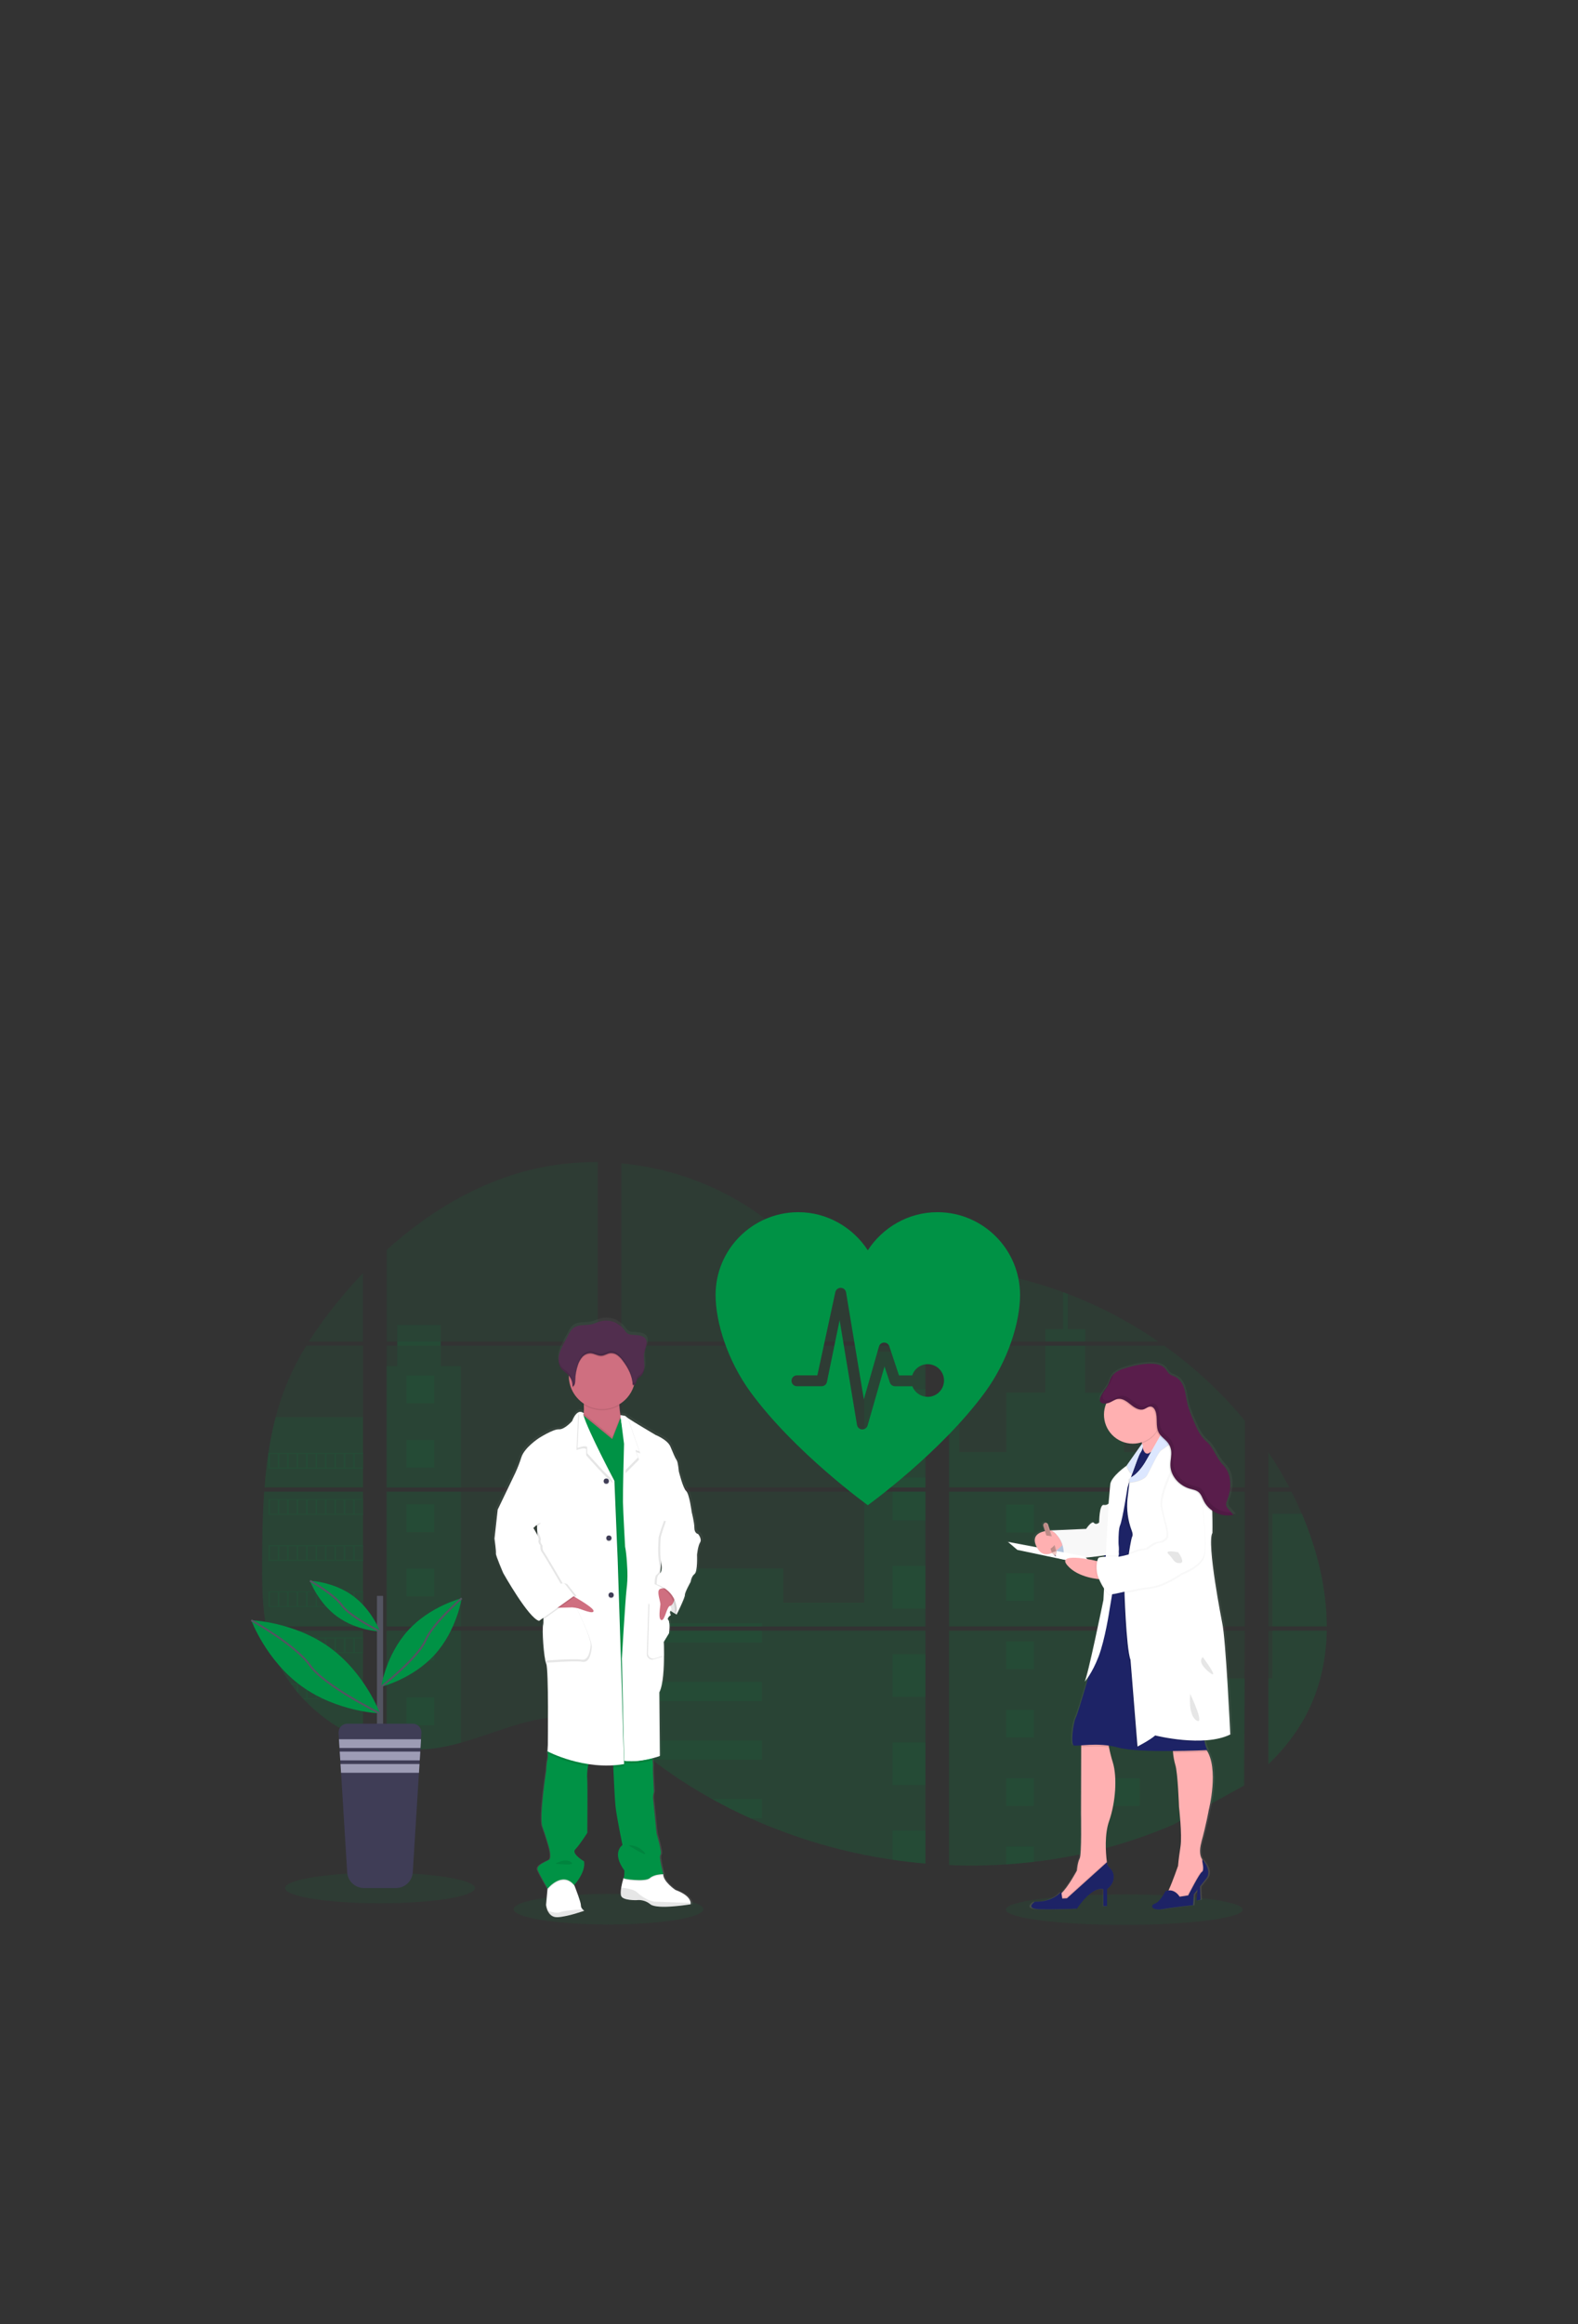 <?xml version="1.0" encoding="UTF-8"?>
<svg id="Layer_1" data-name="Layer 1" xmlns="http://www.w3.org/2000/svg" xmlns:xlink="http://www.w3.org/1999/xlink" viewBox="0 0 530 780">
  <rect x="0" y="0" width="530" height="780" fill="#333333" stroke="none"/>
  <defs>
    <style>
      .cls-1 {
        fill: #efc8c4;
      }

      .cls-1, .cls-2, .cls-3, .cls-4, .cls-5, .cls-6, .cls-7, .cls-8, .cls-9, .cls-10, .cls-11, .cls-12, .cls-13, .cls-14, .cls-15, .cls-16, .cls-17, .cls-18, .cls-19, .cls-20, .cls-21, .cls-22 {
        stroke-width: 0px;
      }

      .cls-2, .cls-10 {
        fill: #009245;
      }

      .cls-2, .cls-23, .cls-19, .cls-22 {
        opacity: .1;
      }

      .cls-2, .cls-18, .cls-19, .cls-22 {
        isolation: isolate;
      }

      .cls-3 {
        fill: #727a9c;
      }

      .cls-4 {
        fill: url(#linear-gradient);
      }

      .cls-5 {
        fill: #512e4e;
      }

      .cls-6 {
        fill: #535461;
      }

      .cls-8 {
        fill: #dce7ff;
      }

      .cls-9 {
        fill: #be8b87;
      }

      .cls-11 {
        fill: #1d2366;
      }

      .cls-12 {
        fill: #ffb0b1;
      }

      .cls-13 {
        fill: #c7daf5;
      }

      .cls-14, .cls-19 {
        fill: #fff;
      }

      .cls-15 {
        fill: url(#linear-gradient-2);
      }

      .cls-16 {
        fill: #3f3d56;
      }

      .cls-24 {
        fill: none;
        stroke: #535461;
        stroke-miterlimit: 10;
        stroke-width: .65px;
      }

      .cls-17 {
        fill: #cf6f80;
      }

      .cls-18 {
        opacity: .03;
      }

      .cls-20 {
        fill: #591d4b;
      }

      .cls-21 {
        fill: #9d9cb5;
      }
    </style>
    <linearGradient id="linear-gradient" x1="248" y1="78.95" x2="248" y2="280.19" gradientTransform="translate(-47.24 722.37) scale(1 -1)" gradientUnits="userSpaceOnUse">
      <stop offset="0" stop-color="gray" stop-opacity=".25"/>
      <stop offset=".54" stop-color="gray" stop-opacity=".12"/>
      <stop offset="1" stop-color="gray" stop-opacity=".1"/>
    </linearGradient>
    <linearGradient id="linear-gradient-2" x1="423.67" y1="81.49" x2="423.67" y2="265.3" xlink:href="#linear-gradient"/>
  </defs>
  <ellipse class="cls-2" cx="204.37" cy="640.74" rx="31.87" ry="5.12"/>
  <ellipse class="cls-2" cx="377.6" cy="640.88" rx="39.77" ry="5.12"/>
  <path class="cls-2" d="M88.75,500.61h33.19v45.24h-30.76c-.08.46-.16.93-.25,1.4h31.01v36.49c-.06-.02-.1-.04-.16-.06-.88-.35-1.75-.71-2.62-1.11l-.56-.25c-.87-.41-1.74-.85-2.62-1.31-.3-.16-.61-.33-.91-.5-4.84-2.71-9.24-6.15-13.04-10.19-.11-.11-.22-.22-.33-.33-.53-.58-1.05-1.16-1.55-1.75l-.56-.65c-.6-.73-1.17-1.48-1.73-2.24-.08-.11-.16-.22-.25-.33-2.27-3.15-4.16-6.57-5.63-10.17-.05-.11-.09-.23-.13-.33-.45-1.16-.85-2.32-1.19-3.5-.15-.49-.29-.98-.42-1.49-.05-.15-.09-.3-.12-.44-1.86-7.25-2.08-14.78-2.08-22.26v-2.62c0-3.03.04-6.07.09-9.11,0-.79.03-1.57.05-2.36.05-2.01.11-4.02.2-6.02.02-.56.05-1.12.08-1.67,0-.32.02-.64.05-.96.08-1.16.14-2.32.22-3.47Z"/>
  <path class="cls-2" d="M121.94,450.24h-18.21c2.96-4.63,6.19-9.08,9.68-13.33,2.7-3.32,5.56-6.56,8.52-9.68v23.01Z"/>
  <path class="cls-2" d="M121.94,451.64v47.57h-33.09c0-.14.02-.28.03-.42.03-.38.06-.75.09-1.13.04-.44.08-.88.12-1.31s.09-.95.14-1.43.09-.96.15-1.43.1-.95.16-1.42.11-.95.17-1.42c.05-.39.1-.78.15-1.17.08-.55.15-1.11.24-1.66,0-.08.02-.17.04-.25.6-4.02,1.41-8.01,2.44-11.94,1.07-4.13,2.45-8.17,4.1-12.1,1.76-4.11,3.83-8.09,6.17-11.89l19.08-.02Z"/>
  <path class="cls-2" d="M129.86,500.61v45.24h70.9v-45.24h-70.9ZM129.86,547.25v38.85c.41.09.81.17,1.21.24.54.1,1.08.2,1.64.28.1.02.21.03.33.04.22.04.44.07.65.09.55.08,1.09.14,1.64.19.26.03.52.05.78.07l.63.05h0c.34.03.68.05,1.02.06.21,0,.42.02.63.03h2.33c.28,0,.56,0,.84-.03h.02c.19,0,.39,0,.59-.03.05,0,.11,0,.16,0,.16,0,.33,0,.48-.02h.11l1.1-.09c.36-.03.72-.08,1.09-.11l.75-.09c3.03-.43,6.03-1.06,8.98-1.91,6.61-1.84,13.08-4.43,19.69-6.32,8.55-2.44,17.99-3.63,26.25-.65v-30.65h-70.91ZM200.76,450.24v-60.23c-7.76-.08-15.5.82-23.03,2.7-17.95,4.51-34.06,14.29-47.86,26.79v30.74h3.56v1.4h-3.56v47.58h70.9v-47.58h-52.73v-1.4h52.73ZM291.82,429.89c-4.44-.16-8.86-1.56-12.85-3.73-7.64-4.15-13.74-10.57-20.55-15.98-14.16-11.27-31.72-18.08-49.74-19.76v59.82h101.21l.25-.26-18.31-20.08ZM301.04,428.26l9.78,10.73v-13.54c-3.27.41-6.14,1.37-9.76,2.8h-.01ZM310.82,595.75v-48.5h-20.83c-.06-.21-.11-.42-.18-.62.06.21.11.42.17.62h-81.29v35.08c.77.57,1.53,1.17,2.29,1.79h0c.81.65,1.62,1.34,2.43,2.02l.81.67c.39.33.78.65,1.18.96.78.64,1.58,1.26,2.38,1.88.4.33.8.62,1.2.93,6.39,4.88,13.12,9.29,20.16,13.18,1.58.87,3.17,1.72,4.77,2.55,1.07.55,2.15,1.09,3.22,1.62,1.62.79,3.26,1.55,4.91,2.29h0c15.2,6.82,31.27,11.5,47.75,13.91,3.66.54,7.34.97,11.02,1.28v-29.66h.33-.32ZM208.69,451.64v47.58h102.14v-47.58h-102.14ZM208.69,500.61v45.24h102.14v-45.24h-102.14ZM318.76,425.39v15.1l12.48-13.69c-4.13-.67-8.29-1.14-12.48-1.43v.02ZM318.76,500.62v45.23h99.34v-45.24l-99.34.02ZM417.74,599.34l.35-52.09h-99.33v78.68c6.4.27,12.81.19,19.2-.23h.11c3.05-.19,6.09-.47,9.11-.84h.07c16.13-1.88,31.91-6.09,46.83-12.5M437.25,508.06c-.37-.88-.76-1.75-1.16-2.62-.74-1.64-1.52-3.22-2.33-4.81h-7.75v45.22h19.6c0-12.81-3.25-25.89-8.35-37.81v.02ZM426.02,547.27v44.81c5.52-5.29,10.18-11.35,13.54-18.27,4.04-8.33,5.89-17.36,6.04-26.55h-19.58ZM426.02,487.44v11.77h7.03c-2.13-4.05-4.47-7.99-7.02-11.79v.02ZM358.65,434.26c-.52-.2-1.03-.4-1.55-.59-5.48-2.03-11.09-3.71-16.78-5.04l-19.09,20.95h0l-.37.39.25.27h67.96c-9.46-6.51-19.67-11.88-30.4-16v.02ZM391.04,451.65h-70.9l-1.39,1.28v46.28h99.36v-22.42c-7.88-9.53-16.98-17.99-27.06-25.16v.02Z"/>
  <path class="cls-2" d="M121.94,475.63v23.58h-33.09c0-.14.02-.28.03-.42.03-.38.06-.75.09-1.13.04-.44.08-.88.12-1.31s.09-.95.14-1.43.09-.96.15-1.43.1-.95.16-1.42.11-.95.17-1.42c.05-.39.1-.78.15-1.17.08-.55.15-1.11.24-1.66,0-.08.02-.17.04-.25.6-4.02,1.41-8.01,2.44-11.94h29.36Z"/>
  <path class="cls-2" d="M88.75,500.61h33.19v45.24h-30.76c-.08.46-.16.93-.25,1.4h31.01v36.49c-.06-.02-.1-.04-.16-.06-.88-.35-1.75-.71-2.62-1.11l-.56-.25c-.87-.41-1.74-.85-2.62-1.31-.3-.16-.61-.33-.91-.5-4.84-2.71-9.24-6.15-13.04-10.19-.11-.11-.22-.22-.33-.33-.53-.58-1.05-1.16-1.55-1.75l-.56-.65c-.6-.73-1.17-1.48-1.73-2.24-.08-.11-.16-.22-.25-.33-2.27-3.15-4.16-6.57-5.63-10.17-.05-.11-.09-.23-.13-.33-.45-1.16-.85-2.32-1.19-3.5-.15-.49-.29-.98-.42-1.49-.05-.15-.09-.3-.12-.44-1.86-7.25-2.08-14.78-2.08-22.26v-2.62c0-3.03.04-6.07.09-9.11,0-.79.03-1.57.05-2.36.05-2.01.11-4.02.2-6.02.02-.56.05-1.12.08-1.67,0-.32.02-.64.05-.96.08-1.16.14-2.32.22-3.47Z"/>
  <polygon class="cls-2" points="154.82 458.45 154.82 499.21 129.86 499.21 129.86 458.45 133.42 458.45 133.42 444.65 148.03 444.65 148.03 458.45 154.82 458.45"/>
  <rect class="cls-2" x="129.87" y="500.61" width="24.95" height="45.24"/>
  <path class="cls-2" d="M129.86,547.25h24.96v37.61c-2.94.85-5.94,1.48-8.98,1.91l-.75.09c-.37.04-.73.08-1.09.11s-.73.06-1.1.09h-.11c-.16,0-.33.02-.48.02h-.17c-.2,0-.39.02-.59.03h0c-.28.02-.56.02-.84.02h-2.32l-.63-.02c-.33,0-.68-.04-1.02-.06h0l-.63-.05-.78-.07c-.55-.05-1.1-.11-1.64-.19l-.65-.09-.33-.05c-.55-.09-1.09-.18-1.64-.28-.4-.07-.8-.15-1.21-.24l-.02-38.84Z"/>
  <rect class="cls-2" x="290.25" y="453.63" width="20.58" height="45.57"/>
  <polygon class="cls-2" points="310.83 500.61 310.83 545.85 208.69 545.85 208.69 526.34 263.09 526.34 263.09 537.85 290.25 537.85 290.25 500.61 310.83 500.61"/>
  <path class="cls-2" d="M311.16,595.76h-.33v29.68c-3.68-.31-7.36-.74-11.02-1.27-16.49-2.41-32.57-7.11-47.77-13.94-4.39-1.98-8.69-4.13-12.9-6.47-7.03-3.9-13.77-8.3-20.16-13.18-1.6-1.23-3.19-2.49-4.75-3.77-1.08-.89-2.16-1.81-3.25-2.7-.76-.61-1.52-1.21-2.29-1.79v-35.06h81.29c-.06-.21-.11-.42-.17-.62.06.21.12.42.18.62h20.84v48.49c.11,0,.22.01.33.02Z"/>
  <path class="cls-2" d="M364.5,450.24h-13.41v-4.17h6.01v-12.41c.52.19,1.04.38,1.56.59v11.83h5.84v4.17Z"/>
  <path class="cls-2" d="M396.8,499.21h-65.83l.02.02-.03-.02h-12.21v-45.57h3.46v33.69h15.81v-19.95h13.06v-15.73h13.41v15.75h13.06v19.95h19.24v11.88Z"/>
  <path class="cls-2" d="M318.76,500.61v45.24h78.05v-45.24h-78.05ZM417.99,599.11l.11-35.81h-21.29v-16.03h-78.05v78.66c6.4.27,12.81.19,19.2-.23h.11c3.05-.19,6.09-.47,9.11-.84h.07c16.13-1.88,31.91-6.09,46.83-12.5"/>
  <path class="cls-2" d="M427.41,547.25h18.21c-.16,9.19-2,18.21-6.04,26.54-3.36,6.92-8.03,12.98-13.54,18.27v-28.78h1.37v-16.03Z"/>
  <path class="cls-2" d="M445.62,545.85h-18.22v-37.81h9.86c5.1,11.92,8.34,25,8.36,37.81Z"/>
  <rect class="cls-2" x="299.81" y="466.3" width="11.02" height="14.29"/>
  <rect class="cls-2" x="299.81" y="495.92" width="11.02" height="3.29"/>
  <rect class="cls-2" x="299.81" y="500.61" width="11.02" height="9.6"/>
  <rect class="cls-2" x="299.81" y="525.54" width="11.02" height="14.29"/>
  <rect class="cls-2" x="299.81" y="555.16" width="11.02" height="14.29"/>
  <path class="cls-2" d="M310.83,595.74c.11,0,.22,0,.33.02h-.33v3.32h-11.02v-14.31h11.02v10.97Z"/>
  <path class="cls-2" d="M310.83,614.39v11.04c-3.68-.31-7.36-.74-11.02-1.27v-9.77h11.02Z"/>
  <rect class="cls-2" x="208.69" y="544.8" width="47.25" height="1.05"/>
  <rect class="cls-2" x="208.69" y="547.25" width="47.25" height="4.02"/>
  <rect class="cls-2" x="208.69" y="564.46" width="47.25" height="6.47"/>
  <path class="cls-2" d="M255.94,584.11v6.47h-36.96c-1.6-1.23-3.19-2.48-4.76-3.77-1.08-.89-2.16-1.81-3.25-2.69h44.96Z"/>
  <path class="cls-2" d="M255.94,603.77v6.46h-3.9c-4.38-1.98-8.68-4.14-12.9-6.47h16.8Z"/>
  <rect class="cls-2" x="337.96" y="504.99" width="9.3" height="9.3"/>
  <rect class="cls-2" x="136.56" y="461.66" width="9.3" height="9.3"/>
  <rect class="cls-2" x="136.56" y="483.26" width="9.3" height="9.3"/>
  <rect class="cls-2" x="136.56" y="504.87" width="9.3" height="9.3"/>
  <rect class="cls-2" x="136.56" y="526.47" width="9.3" height="9.3"/>
  <rect class="cls-2" x="136.56" y="548.07" width="9.3" height="9.3"/>
  <rect class="cls-2" x="136.56" y="569.68" width="9.3" height="9.3"/>
  <rect class="cls-2" x="373.47" y="504.99" width="9.3" height="9.3"/>
  <rect class="cls-2" x="337.96" y="527.94" width="9.3" height="9.3"/>
  <rect class="cls-2" x="373.47" y="527.94" width="9.3" height="9.3"/>
  <rect class="cls-2" x="337.96" y="550.88" width="9.3" height="9.3"/>
  <rect class="cls-2" x="373.47" y="550.88" width="9.3" height="9.3"/>
  <rect class="cls-2" x="337.96" y="573.82" width="9.3" height="9.3"/>
  <rect class="cls-2" x="373.47" y="573.82" width="9.3" height="9.3"/>
  <rect class="cls-2" x="337.96" y="596.76" width="9.3" height="9.3"/>
  <rect class="cls-2" x="373.47" y="596.76" width="9.3" height="9.3"/>
  <polygon class="cls-2" points="337.96 625.7 337.96 619.7 347.26 619.7 347.26 624.85 337.96 625.7"/>
  <path class="cls-2" d="M90.11,487.59v5.32h31.83v-5.32h-31.83ZM93.28,492.57h-2.6v-4.66h2.62l-.02,4.66ZM96.45,492.57h-2.62v-4.66h2.62v4.66ZM99.61,492.57h-2.62v-4.66h2.62v4.66ZM102.78,492.57h-2.61v-4.66h2.62v4.66ZM105.95,492.57h-2.62v-4.66h2.62v4.66ZM109.11,492.57h-2.62v-4.66h2.62v4.66ZM112.28,492.57h-2.62v-4.66h2.62v4.66ZM115.45,492.57h-2.62v-4.66h2.62v4.66ZM118.62,492.57h-2.62v-4.66h2.62v4.66ZM121.78,492.57h-2.62v-4.66h2.62v4.66Z"/>
  <path class="cls-2" d="M90.11,503.07v5.32h31.83v-5.32h-31.83ZM93.28,508.05h-2.6v-4.65h2.62l-.02,4.65ZM96.45,508.05h-2.62v-4.65h2.62v4.65ZM99.61,508.05h-2.62v-4.65h2.62v4.65ZM102.78,508.05h-2.61v-4.65h2.62v4.65ZM105.95,508.05h-2.62v-4.65h2.62v4.65ZM109.11,508.05h-2.62v-4.65h2.62v4.65ZM112.28,508.05h-2.62v-4.65h2.62v4.65ZM115.45,508.05h-2.62v-4.65h2.62v4.65ZM118.62,508.05h-2.62v-4.65h2.62v4.65ZM121.78,508.05h-2.62v-4.65h2.62v4.65Z"/>
  <path class="cls-2" d="M90.11,518.56v5.33h31.83v-5.33h-31.83ZM93.28,523.54h-2.6v-4.65h2.62l-.02,4.65ZM96.45,523.54h-2.62v-4.65h2.62v4.65ZM99.61,523.54h-2.62v-4.65h2.62v4.65ZM102.78,523.54h-2.61v-4.65h2.62v4.65ZM105.95,523.54h-2.62v-4.65h2.62v4.65ZM109.11,523.54h-2.62v-4.65h2.62v4.65ZM112.28,523.54h-2.62v-4.65h2.62v4.65ZM115.45,523.54h-2.62v-4.65h2.62v4.65ZM118.62,523.54h-2.62v-4.65h2.62v4.65ZM121.78,523.54h-2.62v-4.65h2.62v4.65Z"/>
  <path class="cls-2" d="M90.11,534.05v5.31h31.83v-5.31h-31.83ZM93.28,539.03h-2.6v-4.65h2.62l-.02,4.65ZM96.45,539.03h-2.62v-4.65h2.62v4.65ZM99.61,539.03h-2.62v-4.65h2.62v4.65ZM102.78,539.03h-2.61v-4.65h2.62v4.65ZM105.95,539.03h-2.62v-4.65h2.62v4.65ZM109.11,539.03h-2.62v-4.65h2.62v4.65ZM112.28,539.03h-2.62v-4.65h2.62v4.65ZM115.45,539.03h-2.62v-4.65h2.62v4.65ZM118.62,539.03h-2.62v-4.65h2.62v4.65ZM121.78,539.03h-2.62v-4.65h2.62v4.65Z"/>
  <path class="cls-2" d="M90.24,549.53c.13.5.27,1,.42,1.49v-1.16h2.62v4.65h-1.4c.04.11.09.23.13.33h29.93v-5.31h-31.69ZM96.46,554.52h-2.62v-4.65h2.62v4.65ZM99.62,554.52h-2.62v-4.65h2.62v4.65ZM102.79,554.52h-2.62v-4.65h2.62v4.65ZM105.96,554.52h-2.62v-4.65h2.62v4.65ZM109.12,554.52h-2.62v-4.65h2.62v4.65ZM112.29,554.52h-2.62v-4.65h2.62v4.65ZM115.46,554.52h-2.62v-4.65h2.62v4.65ZM118.63,554.52h-2.62v-4.65h2.62v4.65ZM121.79,554.52h-2.62v-4.65h2.62v4.65Z"/>
  <path class="cls-2" d="M97.64,565.02c.08.1.16.22.25.33h1.73v2.23c.19.22.37.44.56.65v-2.9h2.62v4.67h-1.06c.1.11.21.22.33.33h19.89v-5.31h-24.31ZM105.95,570h-2.62v-4.65h2.62v4.65ZM109.11,570h-2.62v-4.65h2.62v4.65ZM112.28,570h-2.62v-4.65h2.62v4.65ZM115.45,570h-2.62v-4.65h2.62v4.65ZM118.62,570h-2.62v-4.65h2.62v4.65ZM121.78,570h-2.62v-4.65h2.62v4.65Z"/>
  <path class="cls-2" d="M115.1,580.51c.3.17.6.33.91.5v-.16h2.62v1.47l.56.26v-1.73h2.62v2.83c.05.02.1.04.16.06v-3.22h-6.86Z"/>
  <path class="cls-2" d="M330.97,499.21h.02-.02ZM310.83,595.74h.33-.33ZM289.81,546.62c.06.21.11.42.17.62h0c-.05-.21-.11-.42-.17-.62ZM330.97,499.2h.02-.02ZM133.43,450.23v1.4h14.61v-1.4h-14.61ZM310.83,595.74h.33-.33ZM289.81,546.62c.06.21.11.42.17.62h0c-.05-.21-.11-.42-.17-.62ZM330.97,499.2h.02-.02ZM310.83,595.73h.33-.33ZM289.81,546.62c.06.21.11.42.17.62h0c-.05-.21-.11-.42-.17-.62Z"/>
  <path class="cls-4" d="M235.19,514.17s-1.29-.18-1.29-2.06-.92-5.38-.92-5.38h0s-.8-6.11-1.9-7.07-2.52-6.65-2.52-6.65c0,0-.24-3.08-.74-3.75s-1.16-2.29-2.15-4.61-5.09-3.92-5.09-3.92c0,0-7.42-4.3-9.52-5.71h0c-.19-.12-.37-.25-.53-.4-.37-.48-1.96-.49-1.96-.49-.17-1.05-.33-2.26-.38-3.36,0-.12,0-.24-.02-.35,2.34-1.39,4.11-3.57,4.97-6.16.04-.12.07-.26.11-.38.28-.09.52-.3.64-.58.19-.42.19-.92.43-1.31.27-.46.8-.71,1.21-1.06,1.04-.88,1.31-2.37,1.26-3.73-.03-1.1-.21-2.2-.14-3.29l.02-.27c.02-.16.04-.33.07-.48.16-.81.51-1.58.71-2.38s.22-1.71-.24-2.4c-.67-1.02-2.07-1.22-3.29-1.32-1.39-.12-2.63.04-3.52-1.12-.42-.6-.88-1.17-1.4-1.69-.18-.17-1.96-1.26-1.96-1.33-1.74-.8-3.7-.96-5.54-.43-.92.27-1.79.71-2.73.93-2.02.48-4.34-.04-6.05,1.12-.96.65-1.53,1.69-2.06,2.71-.44.84-.88,1.67-1.33,2.5-.72,1.37-1.46,2.76-1.76,4.28-.06.33-.1.66-.12,1h0v.53c0,.11,0,.23.02.33s.02.13.03.2.03.22.05.33.06.29.1.43c.02.06.04.12.06.18.03.11.07.22.11.33.02.06.05.11.07.17.05.11.11.23.17.33.03.05.05.09.07.13.09.15.19.3.3.44.7.87,1.73,1.43,2.49,2.25v.37c.08,3.7,1.99,7.12,5.1,9.14,0,.12.02.25.02.38.06.97.05,1.95-.04,2.91-.27-.32-.67-.5-1.09-.48-.14,0-.28,0-.42.04l-.03-.02h0v.03c-.72.18-1.61.93-2.45,3.05,0,0-2.58,2.9-4.54,2.78s-6.93,3.02-6.93,3.02c0,0-4.85,3.15-5.89,6.35-.58,1.82-1.28,3.6-2.09,5.32l-5.99,12.35h0l-1.11,9.8s.61,4.36.49,5.02,2.52,6.65,2.52,6.65c0,0,8.71,15.3,12.27,16.09l.26-.18c.15.08.31.14.48.18l.73-.52c.04.58.03,1.15-.06,1.73-.49,1.51.18,11.37,1.04,13.3s.55,27.28.55,27.28l-.12,2.24s0,.07.03.2l-.03.53.09.05c.09.71.06,1.43-.09,2.13-.31.98-.43,3.75-.43,3.75,0,0-2.45,15.66-1.29,18.81s2.15,6.59,2.15,6.59c0,0,1.23,3.92.06,4.6s-4.49,1.8-3.8,3.43c.62,1.51,2.98,5.56,3.33,6.15l-.03.31-.48,5.21c.08.69.26,1.36.55,1.99.53,1.13,1.55,2.31,3.5,2.18.33-.02.71-.06,1.07-.11,3.56-.48,7.95-2.07,7.95-2.07-.23-.14-.44-.32-.62-.51h0c-.35-.34-.55-.82-.55-1.31.05-.95-1.72-5.47-2.17-6.58-.07-.16-.1-.25-.1-.25,0,0,4.05-4.23,3.38-7.98,0,0-4.48-2.62-3.01-4.05s4.11-5.56,4.11-5.56c0,0,.12-15.42,0-17.72-.13-1.6-.05-3.21.23-4.78.05-.24.11-.47.17-.7,2.04.3,4.1.46,6.16.47.75,0,1.52,0,2.29-.05,0,.22,0,.45.03.71.17,3.82.49,10.52.75,13.01.37,3.57,2.39,13.18,2.39,13.18,0,0-3.86,2.48.67,8.59,0,0,0,2.21-.3,2.53h0c-.32,1.05-.58,2.11-.78,3.19-.19,1.15-.27,2.32.04,2.92.74,1.45,5.15,1.33,5.15,1.33h0l.11-.02c1.68-.17,3.37.33,4.67,1.41,1.68,1.35,8.05.76,11.49.33,1.35-.17,2.25-.33,2.25-.33.04-.15.06-.31.05-.47h0c-.04-.85-.7-2.7-5.2-4.36,0,0-4.23-2.85-4.17-5.32h-.58c.36-.02.59,0,.59,0,0,0-1.66-6.05-.98-6.54s-1.35-7.2-1.35-7.2c0,0-1.16-11.25-1.22-12.04,0-.68.11-1.35.3-2l-.3-6.17s-.06-2.05,0-2.72c0-.58-.06-1.16-.14-1.73-.03-.23-.06-.47-.09-.7,1.59-.4,2.62-.78,2.62-.78l-.18-21.47c1.35-2.62,1.6-8.36,1.59-12.43,0-2.62-.12-4.55-.12-4.55l1.84-3.01s.43-3.6-.25-4.39c-.3-.36-.16-.73.08-1.03.13-.1.26-.19.4-.27,0,0-.02-.03-.04-.07.13-.11.27-.2.41-.29,0,0-.65-1.01-.07-1.44.55.37,1.04.65,1.41.88-.03.24-.05.38-.05.38l.16-.33c.36.2.58.33.58.33,0,0,2.88-5.75,2.82-6.59s1.96-4.42,1.96-4.42c0,0,.25-1.87,1.35-2.66s.86-6.47.86-6.47c0,0,.31-2.96,1.04-4.17s-.67-2.84-.67-2.84ZM179.99,511.65l.06,1.37c-.33-.53-.56-.91-.56-.91l.51-.46Z"/>
  <path class="cls-14" d="M227.98,538.85l-.71,3.01s-5.66-2.89-6.68-6.56c-1.02-3.67,1.71-5.06,1.71-5.06l5.27,2.23.41,6.38Z"/>
  <path class="cls-22" d="M227.98,538.85l-.71,3.01s-5.66-2.89-6.68-6.56c-1.02-3.67,1.71-5.06,1.71-5.06l5.27,2.23.41,6.38Z"/>
  <path class="cls-14" d="M196.23,641.25s-5.23,1.92-8.83,2.17c-1.91.13-2.91-1.04-3.43-2.17-.28-.63-.46-1.29-.54-1.98l.47-5.18.25-2.76,7.64-1.99,1.08,3.31.1.25c.43,1.11,2.18,5.6,2.13,6.54,0,.49.19.95.54,1.29.18.2.38.37.6.52Z"/>
  <path class="cls-14" d="M231.97,638.62c.01.16,0,.32-.05.47,0,0-11.19,1.87-13.48,0-1.31-1.1-3.02-1.6-4.71-1.38,0,0-4.33.12-5.05-1.31-.3-.6-.22-1.76-.04-2.9.19-1.07.44-2.13.76-3.18l.17-.14,1.03-.83,12.06-.36h.09c-.06,2.47,4.09,5.29,4.09,5.29,4.41,1.64,5.06,3.48,5.12,4.33Z"/>
  <path class="cls-22" d="M231.97,638.62c.01.16,0,.32-.05.47,0,0-11.19,1.87-13.48,0-1.3-1.1-3.01-1.6-4.71-1.38,0,0-4.33.12-5.05-1.31-.3-.6-.23-1.76-.04-2.9,1.67.17,4.3.58,5.33,1.57,1.56,1.51,4.21,3.01,5.84,3.13,1.27.08,8.88.32,12.15.42Z"/>
  <path class="cls-22" d="M196.23,641.25s-5.23,1.92-8.83,2.17c-1.91.13-2.91-1.04-3.43-2.17,1.33.45,3.18.92,4.15.49,1.15-.51,5.23-.84,7.52-.98.17.19.37.36.59.5Z"/>
  <path class="cls-17" d="M203.99,486.28c-4.32-1.68-9.87-7.22-8.48-9.81.31-.65.49-1.36.54-2.08.09-.98.1-1.96.04-2.94-.1-1.61-.29-3.21-.58-4.79,0,0,13.48.3,12.69,2.29-.23.58-.26,1.59-.2,2.72s.23,2.41.4,3.49c.24,1.48.47,2.62.47,2.62,0,0-.82,1.15-1.31,1.22s2.63,9.67-3.56,7.28Z"/>
  <path class="cls-22" d="M192.96,632.9l-.1.11c-4.03-4.87-8.9,1.2-8.9,1.2l-.07-.13.25-2.76,7.64-1.99,1.08,3.31.1.25Z"/>
  <path class="cls-22" d="M222.76,629.34s-2.94-.06-4.51,1.32-9.16.3-8.83,0c.1-.15.16-.32.17-.5l1.03-.83,12.06-.36c.05.22.08.36.08.36Z"/>
  <path class="cls-10" d="M197.97,591.07c-.22.54-.39,1.1-.5,1.68-.27,1.57-.35,3.17-.23,4.76.12,2.29,0,17.63,0,17.63,0,0-2.59,4.09-4.03,5.53s2.94,4.03,2.94,4.03c.65,3.73-3.31,7.94-3.31,7.94-4.03-4.87-8.9,1.2-8.9,1.2,0,0-2.65-4.58-3.31-6.21s2.59-2.77,3.73-3.43-.06-4.58-.06-4.58c0,0-.96-3.43-2.11-6.56-1.14-3.13,1.26-18.71,1.26-18.71,0,0,.12-2.77.42-3.73.15-.7.18-1.41.09-2.12-.02-.24-.04-.44-.06-.57s-.03-.2-.03-.2l.05-.08,1.64-3.05s13.19,4.54,12.4,6.46Z"/>
  <path class="cls-10" d="M222.76,628.98s-2.94-.06-4.51,1.31-9.16.3-8.83,0,.3-2.53.3-2.53c-4.45-6.08-.65-8.54-.65-8.54,0,0-1.99-9.57-2.35-13.11-.25-2.48-.56-9.14-.73-12.94-.07-1.64-.11-2.76-.11-2.76l3.64-.73.47-.09,8.77-1.76s.24,1.64.41,2.97c.08.57.13,1.15.14,1.72-.06.65,0,2.7,0,2.7l.3,6.14c-.19.64-.29,1.31-.3,1.99.06.78,1.2,11.97,1.2,11.97,0,0,1.99,6.68,1.31,7.16s.96,6.51.96,6.51Z"/>
  <path class="cls-22" d="M208.2,468.94c-.23.58-.26,1.59-.2,2.72-3.68,2.22-8.31,2.13-11.91-.22-.1-1.61-.29-3.21-.58-4.79,0,0,13.48.3,12.69,2.29Z"/>
  <path class="cls-17" d="M213.41,461.72c0,1.18-.18,2.35-.55,3.47-1.92,5.88-8.24,9.08-14.11,7.17-4.51-1.47-7.6-5.63-7.71-10.37v-.27c-.11-6.18,4.82-11.28,11-11.38,6.18-.11,11.28,4.82,11.38,11,0,.13,0,.26,0,.38h0Z"/>
  <path class="cls-22" d="M203.99,486.28c-4.32-1.68-9.87-7.22-8.48-9.81.31-.65.49-1.36.54-2.08l5.91,4.86,3.66,3,2.78-7.08c.24,1.48.47,2.62.47,2.62,0,0-.82,1.15-1.31,1.22s2.63,9.67-3.56,7.28Z"/>
  <polygon class="cls-10" points="219.27 507.74 214.34 590.65 207.9 591.07 191.23 543 193.97 485.92 194.54 473.87 201.96 479.95 205.62 482.95 208.48 475.67 213.8 480.3 219.27 507.74"/>
  <path class="cls-22" d="M197.97,591.07c-.22.54-.39,1.1-.5,1.68-4.68-.72-9.23-2.14-13.49-4.22l-.09-.05.03-.53.02-.27,1.64-3.05s13.18,4.51,12.4,6.43Z"/>
  <path class="cls-22" d="M209.59,592.76c-1.2.2-2.4.34-3.62.41-.07-1.64-.11-2.76-.11-2.76l3.64-.73.09,3.08Z"/>
  <path class="cls-22" d="M219.14,590.8c-2.33.61-5.92,1.29-9.13.86l-.05-2.07,8.77-1.76s.24,1.62.41,2.97Z"/>
  <path class="cls-22" d="M209.95,592.04c-13.41,2.29-25.69-4.27-25.69-4.27l.12-2.22s.3-25.21-.54-27.15-1.5-11.73-1.02-13.24-1.74-24.06-1.74-24.06l-.36-9.16-13.17-5.33,5.89-12.27c.8-1.72,1.48-3.49,2.05-5.3,1.02-3.19,5.78-6.32,5.78-6.32,0,0,4.87-3.13,6.8-3.01s4.45-2.77,4.45-2.77c1.86-4.75,3.55-2.6,3.55-2.6,0,.23,0,0-.09.7-.65,5.22,10.58,21.7,10.74,21.99h0l1.07,26.05,1.08,32.97,1.1,35.98Z"/>
  <path class="cls-14" d="M209.59,592.04c-13.41,2.29-25.69-4.27-25.69-4.27l.12-2.22s.3-25.21-.54-27.15-1.5-11.73-1.02-13.24-1.74-24.06-1.74-24.06l-.36-9.16-13.17-5.35,5.89-12.27c.79-1.72,1.48-3.49,2.05-5.3,1.02-3.19,5.78-6.32,5.78-6.32,0,0,4.87-3.13,6.8-3.01s4.45-2.77,4.45-2.77c1.87-4.75,3.92-2.6,3.92-2.6,0,.23-.2.33-.09.7,1.44,5.06,10.22,21.7,10.38,21.99h0l1.08,26.05,1.08,32.97,1.08,36Z"/>
  <path class="cls-22" d="M205.97,497.75c-1.44-.6-9.08-9.32-9.08-9.32v-1.99c-.28-.65-1.93-.26-3.27.2l.58-12.06.65.54c1.43,5.06,10.96,22.33,11.12,22.62Z"/>
  <path class="cls-14" d="M206.33,497.03c-1.45-.6-9.09-9.32-9.09-9.32v-1.99c-.28-.65-1.93-.26-3.27.2l.58-12.06.65.54c1.44,5.06,10.96,22.33,11.12,22.62Z"/>
  <path class="cls-22" d="M184.26,540.53c.18,0,9.32-.96,9.32-.96,0,0,5.54,10.89,5.17,13.54s-1.02,4.99-3.25,4.58-11.99.33-11.99.33l.74-17.48Z"/>
  <path class="cls-14" d="M183.89,539.81c.18,0,9.32-.96,9.32-.96,0,0,5.53,10.89,5.17,13.54-.36,2.65-1.02,4.99-3.25,4.58s-11.99.33-11.99.33l.74-17.48Z"/>
  <path class="cls-17" d="M190.78,534.7s8.39,4.51,8.57,5.89-4.27-.6-5.23-.84c-.63-.15-1.28-.25-1.93-.3l-6.41.17,5-4.92Z"/>
  <circle class="cls-22" cx="203.63" cy="497.43" r=".88"/>
  <circle class="cls-16" cx="203.63" cy="497.07" r=".88"/>
  <circle class="cls-22" cx="205.26" cy="535.66" r=".88"/>
  <circle class="cls-16" cx="205.26" cy="535.3" r=".88"/>
  <circle class="cls-22" cx="204.51" cy="516.55" r=".88"/>
  <circle class="cls-16" cx="204.51" cy="516.19" r=".88"/>
  <path class="cls-14" d="M224.87,539.26s.6.9,0,1.32.06,1.44.06,1.44c0,0-1.5.88-.84,1.67s.24,4.37.24,4.37l-1.81,2.99s.11,1.93.11,4.53c0,4.06-.24,9.77-1.56,12.38l.18,21.36s-6.32,2.31-11.61,1.61l-.78-34.28s1.14-19.44,1.57-23.17c.25-1.94.35-3.89.3-5.84,0,0-.18-5.83-.78-8.54,0,0-.65-11.73-.72-14.98-.03-1.55.05-6.09.14-10.4.1-4.71.22-9.16.22-9.16l-1.19-9.45s1.19-.12,1.55.36c.16.15.34.29.52.4h0c2.06,1.39,9.34,5.68,9.34,5.68,0,0,4.03,1.6,4.99,3.9.96,2.3,1.64,3.92,2.1,4.58s.72,3.73.72,3.73c0,0,1.39,5.66,2.47,6.62s1.87,7.05,1.87,7.05l-9.57,7.52s-.84,12.51-1.02,13,3.48,11.3,3.48,11.3Z"/>
  <path class="cls-14" d="M225.23,539.26s.6.9,0,1.32.06,1.44.06,1.44c0,0-1.49.89-.84,1.68s.24,4.37.24,4.37l-1.81,2.99s.11,1.93.12,4.53c0,4.06-.24,9.77-1.56,12.38l.18,21.36s-6.33,2.31-11.62,1.61l-.78-34.28s1.14-19.44,1.57-23.17c.25-1.94.35-3.89.3-5.84,0,0-.18-5.83-.78-8.54,0,0-.65-11.73-.72-14.98-.03-1.55.06-6.09.14-10.4.1-4.71.22-9.16.22-9.16l-1.58-9.57s1.58,0,1.94.49c.16.15.34.29.52.4h0c2.06,1.39,9.34,5.68,9.34,5.68,0,0,4.03,1.6,4.99,3.9s1.64,3.92,2.11,4.58.72,3.73.72,3.73c0,0,1.39,5.66,2.47,6.62s1.86,7.04,1.86,7.04l-9.57,7.52s-.84,12.51-1.02,13,3.5,11.3,3.5,11.3Z"/>
  <path class="cls-22" d="M213.77,487.36l.86,2.52-4.55,4.58c.1-4.71.22-9.16.22-9.16l-1.58-9.57s1.58,0,1.94.49c.16.15.33.29.52.4h0l3.87,11.15-1.29-.41Z"/>
  <path class="cls-14" d="M213.41,486.63l.87,2.52-4.55,4.58c.1-4.71.22-9.16.22-9.16l-1.58-9.57s1.58,0,1.94.49c.16.15.34.29.52.4h0l3.87,11.15-1.29-.41Z"/>
  <path class="cls-22" d="M213.41,461.72c0,1.18-.18,2.35-.55,3.47-.12.02-.25-.01-.35-.09-.09-2.94-1.53-5.71-3.32-8.06-.5-.71-1.11-1.34-1.8-1.86-.7-.53-1.57-.77-2.44-.69-.98.13-1.85.8-2.84.89-1.31.11-2.48-.8-3.78-.84-1.07.01-2.08.48-2.78,1.29-.68.81-1.19,1.75-1.49,2.76-.51,1.54-.79,3.14-.83,4.76-.02.92-.1,2.06-.96,2.4.13-1.36-.32-2.72-1.23-3.73l-.02-.02v-.27c-.11-6.18,4.82-11.28,11-11.38,6.18-.11,11.28,4.82,11.38,11,0,.13,0,.26,0,.38h0Z"/>
  <path class="cls-5" d="M206.85,443.95c-1.7-.8-3.63-.95-5.44-.43-.91.27-1.76.7-2.68.92-1.96.47-4.25-.04-5.94,1.11-.94.65-1.5,1.69-2.02,2.69l-1.31,2.49c-.71,1.36-1.43,2.75-1.73,4.25-.3,1.5-.12,3.18.83,4.39.69.88,1.72,1.43,2.47,2.26.91,1.02,1.36,2.37,1.23,3.73.85-.33.94-1.48.96-2.39.04-1.62.32-3.23.83-4.76.3-1.01.81-1.95,1.49-2.76.7-.81,1.71-1.28,2.78-1.29,1.31.05,2.48.95,3.78.84.98-.08,1.85-.75,2.84-.88.87-.08,1.74.16,2.44.69.69.52,1.3,1.15,1.8,1.86,1.79,2.35,3.23,5.11,3.32,8.06.37.27.9-.08,1.09-.5s.19-.91.42-1.31c.27-.46.78-.71,1.18-1.05,1.02-.88,1.28-2.36,1.24-3.71s-.3-2.71-.05-4.03c.15-.81.5-1.57.69-2.37s.21-1.7-.24-2.39c-.65-1.01-2.03-1.21-3.23-1.31-1.36-.12-2.58.03-3.45-1.12-.41-.6-.87-1.16-1.37-1.68-.17-.17-1.92-1.25-1.92-1.32Z"/>
  <path class="cls-22" d="M171.31,512.92l-3.42-6.32-1.08,9.75s.6,4.33.48,4.99,2.47,6.62,2.47,6.62c0,0,8.55,15.22,12.04,16.01l11.79-8.42-3.13-3.97s-1.08-.42-1.35,0c0,0-5.81-9.99-6.41-10.71s-.48-2.17-.48-2.17c0,0-.9-.96-.6-1.86s-1.74-4.03-1.74-4.03l1.86-1.74-10.42,1.86Z"/>
  <path class="cls-14" d="M168.07,505.88l-.9.72-1.08,9.75s.6,4.33.48,4.99,2.47,6.62,2.47,6.62c0,0,8.54,15.22,12.03,16.01l11.79-8.42-3.13-3.97s-1.08-.42-1.35,0c0,0-5.81-9.99-6.41-10.71s-.48-2.17-.48-2.17c0,0-.9-.96-.6-1.86s-1.75-4.03-1.75-4.03l1.86-1.74-12.93-5.17Z"/>
  <path class="cls-22" d="M224.08,544.07c.65.79.24,4.36.24,4.36l-1.81,2.99s.11,1.93.11,4.53l-3.04.95c-.95.3-1.96-.23-2.26-1.18-.06-.19-.09-.39-.08-.59l.52-16.88,7.08,2.71c-.6.42.06,1.45.06,1.45,0,0-1.5.88-.84,1.67Z"/>
  <path class="cls-14" d="M224.45,543.71c.65.79.24,4.37.24,4.37l-1.81,2.99s.11,1.93.12,4.53l-3.09.96c-.93.29-1.92-.23-2.21-1.16-.06-.19-.08-.38-.08-.58l.53-16.93,7.08,2.71c-.61.42.06,1.44.06,1.44,0,0-1.49.88-.84,1.67Z"/>
  <path class="cls-17" d="M226.79,535.66s-.48,3.07-1.68,3.25-1.74,4.97-2.94,4.8-.41-4.45-.36-5.28-1.31-4.27-.3-5.05,4.21,0,4.21,0l1.08,2.29Z"/>
  <path class="cls-22" d="M229.35,512.01l2.27-4.58s.9,3.49.9,5.35,1.26,2.05,1.26,2.05c0,0,1.38,1.64.65,2.83s-1.02,4.15-1.02,4.15c0,0,.24,5.65-.84,6.44s-1.31,2.65-1.31,2.65c0,0-1.99,3.55-1.93,4.39s-2.77,6.56-2.77,6.56c0,0,1.38-7.1-6.68-10.17,0,0-.06-2.41.54-3.07s1.54-.96.95-4.3-.17-7.33-.17-8.13,1.81-5.8,1.81-5.8l6.33,1.63Z"/>
  <path class="cls-14" d="M230.33,506.78l1.98.65s.91,3.49.91,5.35,1.26,2.05,1.26,2.05c0,0,1.38,1.64.65,2.83s-1.02,4.15-1.02,4.15c0,0,.24,5.65-.84,6.44s-1.32,2.65-1.32,2.65c0,0-1.99,3.55-1.92,4.39s-2.77,6.56-2.77,6.56c0,0,1.39-7.1-6.68-10.17,0,0-.06-2.41.54-3.07s1.54-.96.95-4.3c-.59-3.34-.17-7.33-.17-8.13s1.81-5.8,1.81-5.8l6.63-3.6Z"/>
  <path class="cls-22" d="M186.56,625.46s3.16-1.99,5.23-.54-5.23.54-5.23.54Z"/>
  <path class="cls-22" d="M211.11,619.32s2.8-.36,5.14,2.17c2.35,2.53-5.14-2.17-5.14-2.17Z"/>
  <g class="cls-23">
    <path class="cls-7" d="M215.2,461.15c-.4.35-.92.6-1.19,1.06-.23.4-.24.88-.42,1.31s-.72.77-1.09.5c-.09-2.94-1.54-5.71-3.32-8.06-.5-.71-1.1-1.34-1.8-1.86-.7-.53-1.57-.77-2.44-.69-.98.13-1.84.8-2.84.88-1.31.11-2.48-.79-3.78-.84-1.07.01-2.08.48-2.77,1.29-.68.81-1.19,1.74-1.49,2.76-.51,1.54-.79,3.14-.83,4.76-.02.91-.1,2.05-.95,2.39.02.24.02.48,0,.73.85-.33.94-1.48.96-2.39.04-1.62.32-3.23.83-4.76.3-1.01.81-1.95,1.49-2.76.7-.81,1.71-1.28,2.77-1.29,1.31.05,2.49.95,3.78.84.98-.08,1.85-.75,2.84-.88.87-.08,1.74.16,2.44.69.69.52,1.3,1.15,1.8,1.86,1.78,2.35,3.23,5.11,3.32,8.06.37.27.9-.08,1.09-.5s.19-.91.42-1.31c.27-.46.78-.71,1.19-1.05,1.02-.88,1.28-2.36,1.24-3.71v-.12c-.06,1.16-.37,2.35-1.24,3.1Z"/>
    <path class="cls-7" d="M191.05,460.92c-.75-.83-1.78-1.38-2.47-2.26-.58-.78-.91-1.71-.95-2.68-.1,1.21.24,2.42.95,3.4.69.88,1.72,1.43,2.47,2.26.72.81,1.16,1.84,1.23,2.92.1-1.33-.34-2.64-1.23-3.64Z"/>
    <path class="cls-7" d="M217.08,451.05c-.19.8-.54,1.56-.69,2.37-.09.54-.13,1.09-.1,1.64.01-.31.04-.62.1-.93.16-.81.5-1.57.69-2.37.11-.44.15-.9.11-1.35-.02.22-.06.43-.11.65Z"/>
  </g>
  <ellipse class="cls-2" cx="127.63" cy="633.64" rx="31.87" ry="5.12"/>
  <rect class="cls-6" x="126.61" y="535.59" width="2.05" height="46.17"/>
  <path class="cls-16" d="M141.54,581.62l-.13,2.08-.18,2.94-.08,1.22-.18,2.94-.08,1.22-.18,2.94-2.07,33.38c-.19,2.98-2.66,5.3-5.64,5.3h-10.75c-2.99,0-5.46-2.32-5.64-5.3l-2.06-33.41-.18-2.94-.08-1.22-.18-2.94-.08-1.22-.18-2.94-.13-2.08c-.09-1.62,1.15-3.01,2.77-3.11.06,0,.11,0,.17,0h21.98c1.61.01,2.91,1.33,2.9,2.95,0,.06,0,.12,0,.18Z"/>
  <polygon class="cls-21" points="141.41 583.7 141.23 586.63 114.03 586.63 113.84 583.7 141.41 583.7"/>
  <polygon class="cls-21" points="141.16 587.85 140.98 590.79 114.29 590.79 114.1 587.85 141.16 587.85"/>
  <polygon class="cls-21" points="140.9 592.02 140.72 594.95 114.54 594.95 114.36 592.02 140.9 592.02"/>
  <path class="cls-10" d="M110.71,552.89c11.94,8.64,16.93,22.15,16.93,22.15,0,0-14.39-.49-26.33-9.13-11.94-8.64-16.92-22.15-16.92-22.15,0,0,14.38.49,26.33,9.13Z"/>
  <path class="cls-24" d="M84.38,543.76s14.94,8.29,19.73,15.16c4.79,6.86,23.53,16.13,23.53,16.13"/>
  <path class="cls-10" d="M118.42,535.49c6.5,4.7,9.22,12.06,9.22,12.06,0,0-7.83-.27-14.33-4.97s-9.21-12.06-9.21-12.06c0,0,7.83.27,14.33,4.97Z"/>
  <path class="cls-24" d="M104.09,530.51s8.13,4.51,10.74,8.25c2.61,3.73,12.81,8.78,12.81,8.78"/>
  <path class="cls-10" d="M137.07,547.17c-7.47,8.21-9.05,18.93-9.05,18.93,0,0,10.53-2.58,17.99-10.79s9.05-18.93,9.05-18.93c0,0-10.52,2.59-17.99,10.79Z"/>
  <path class="cls-24" d="M155.07,536.38s-9.73,8.41-12.2,14.21-14.84,15.51-14.84,15.51"/>
  <path class="cls-15" d="M411.17,544.28s-5.4-26.86-3.33-30.21c0,0,.08-3.11-.05-7.07v-.45c.36.24.74.46,1.13.65,1.9.98,4.09,1.26,6.18.8l-1.64-1.82c-.39-.43-.8-.91-.89-1.48s.15-1.09.35-1.6c1.55-3.92,1.64-8.86-1.36-11.86-2.53-2.52-3.14-5.77-5.89-8.07-2-1.68-3.11-4.15-4.15-6.54-.88-2.02-1.77-4.05-2.27-6.19-.39-1.67-.55-3.4-1.09-5.03s-1.55-3.22-3.13-3.95c-.56-.26-1.19-.41-1.7-.75-.67-.45-1.08-1.19-1.57-1.84-2.48-3.27-10.77-1.34-14.69-.02-1.07.33-2.05.88-2.9,1.61l.04-.06s.07-.1.1-.15c-.43.35-.8.76-1.1,1.23-.57.91-.81,1.96-1.29,2.94-.58,1.16-3.78,4.4-2.4,5.71.1.09.21.16.33.21.52.22,1.09.27,1.64.16l-.06.14c-.47,1.15-.71,2.38-.71,3.63,0,5.37,4.43,9.73,9.9,9.73,1.03,0,2.05-.16,3.03-.47.02.12.04.25.07.37,0,.05.02.1.02.15h0l-.17.24s-.02-.03-.03-.04l-5.13,7.18c-.78.55-5.3,3.82-5.56,6.28-.27,2.69-.54,5.83-.54,5.83l-.04.67c-.45.38-1.05.54-1.64.44-1.6-.26-1.6,5.89-1.6,5.89,0,0-1.07.98-1.8.13s-2.67,2.03-2.67,2.03l-12.13.52h0l-.28.02-.65-2.02c-.15-.44-.62-.69-1.07-.55-.05.02-.1.04-.15.06l-.05.03-.09.06-.04.04s-.05.04-.07.07l-.04.05-.02.02h0c-.15.21-.2.48-.12.73l.56,1.74c-2.34.47-4.74,1.8-2.78,5.46l-9.9-1.83,3.2,2.69,16.53,3.41c-.22.39-.08.96.61,1.76,2.94,3.46,8.31,4.4,10.47,4.64.57,1.28,1.28,2.48,2.12,3.6l-.19,3.44s-5.47,26.25-6.47,27.58c.51-.57.97-1.18,1.38-1.82-1.59,5.39-3.8,12.77-4.39,13.88-.94,1.77-1.8,8.91-.74,9.37.33.14,1.26.07,2.6-.03v.59l-.06,22.43s.27,13.76-.47,15.07-.93,4.06-.93,4.06c0,0-2.94,5.43-5.28,7.61-.02.02-.03.03-.05.05l-.07-.51s-2.8,3.54-9,3.34c0,0-3.73,2.43,1.8,2.56s12.6-.2,12.6-.2c0,0,4.94-7.52,9.07-6.54v5.7h1.27v-5.79c1.19-.78,2-2.01,2.25-3.41.22-1.45-.34-2.91-1.48-3.84-.51-.46-.8-1.11-.81-1.79l-.05.04c0-.11-.03-.23-.04-.35-.36-2.94-.82-9.02.79-13.51,2.2-6.16,2.87-14.74,1.27-19.85-.52-1.63-.94-3.29-1.27-4.97-.04-.21-.08-.42-.11-.61,1.1.15,2.18.37,3.25.65,3.71,1.02,11.83,1.21,18.77,1.16.02.19.04.39.06.59.12,1.39.38,2.76.77,4.09.87,2.62,1.27,14.15,1.27,14.15,0,0,1.12,9.48.51,13.34-.33,2.15-.65,4.3-.84,6.47v.04s-1.84,5.23-3.18,8.07c-.03.07-.07.14-.1.21-.36.03-.71.11-1.05.23,0,0-1.8,3.6-3.6,4.19s-1.2,2.55,2.86,1.83c4.07-.72,10.2-1.31,10.2-1.31l.26-3.67,1.25-1.56-.33,3.66,1.33-.26-.18-4.45,2.04-2.56s2.47-2.2-1.2-6.52v.09c-.04-.06-.08-.13-.12-.19v-.02c-.61-.94-1.09-2.7-.21-5.82,1.6-5.63,2.53-10.74,2.53-10.74,0,0,3.58-13.69-.72-20.17h.19c-.44-.91-.75-1.88-.93-2.88-.02-.12-.04-.24-.06-.36,3.18-.18,6.31-.76,8.85-2,0-.01-1.54-32.51-2.81-37.68ZM370.76,521.61v.07l-.65.03.65-.1ZM368.52,521.93c-.11.02-.21.07-.29.14-.28.4-.46.86-.51,1.34l-1.02-.23s-.72-.15-1.75-.33l-.49-.49c1.34-.11,2.73-.27,4.06-.44Z"/>
  <polygon class="cls-11" points="402.28 633.18 401.89 637.81 403.2 637.55 403 632.52 402.28 633.18"/>
  <path class="cls-12" d="M372.51,611.17c-1.57,4.48-1.13,10.53-.78,13.46.13,1.09.25,1.75.25,1.75,0,0-2.35,5.36-2.55,5.56s-6.92,4.31-6.92,4.31l-4.7,2.74s-4.77-2.09-2.48-2.81c.47-.19.89-.47,1.23-.84,2.29-2.17,5.16-7.58,5.16-7.58,0,0,.2-2.74.92-4.05s.46-15.02.46-15.02l.06-22.35v-2.91l8.94.07c.06.99.19,1.97.39,2.94.32,1.67.74,3.33,1.25,4.96,1.58,5.1.92,13.64-1.23,19.78Z"/>
  <path class="cls-22" d="M371.99,626.38s-2.35,5.36-2.55,5.56-6.92,4.31-6.92,4.31l-4.7,2.74s-4.77-2.09-2.48-2.81c.47-.19.89-.47,1.23-.84l.2,1.43,1.57-.07,13.41-12.07c.12,1.08.24,1.74.24,1.74Z"/>
  <path class="cls-11" d="M371.82,624.95l-13.48,12.15-1.57.07-.33-2.29s-2.74,3.53-8.83,3.33c0,0-3.66,2.42,1.76,2.55,5.42.13,12.34-.2,12.34-.2,0,0,4.83-7.52,8.88-6.54v5.68h1.24v-5.73c1.17-.79,1.96-2.01,2.2-3.4.22-1.44-.33-2.89-1.44-3.82-.49-.46-.78-1.11-.78-1.79Z"/>
  <path class="cls-12" d="M403.53,618.16c-.87,3.11-.4,4.86.2,5.8v.02c.76,1.16,1.29,2.46,1.56,3.82l.05.29-6.14,8.94-3.33,1.31s-5.35-1.83-4.38-2.35c.25-.13.63-.81,1.07-1.75,1.31-2.83,3.11-8.05,3.11-8.05v-.04c.19-2.16.49-4.3.82-6.44.6-3.85-.5-13.3-.5-13.3,0,0-.39-11.49-1.24-14.1-.38-1.33-.64-2.69-.76-4.07-.18-1.64-.22-2.98-.22-2.98,0,0,3.53-4.91,9.99.39.52.42.97.92,1.35,1.47,4.46,6.35.87,20.34.87,20.34,0,0-.9,5.09-2.47,10.7Z"/>
  <path class="cls-22" d="M405.35,628.08l-6.14,8.94-3.33,1.31s-5.35-1.83-4.38-2.35c.25-.13.63-.81,1.07-1.75,2.27-.02,3.44,2.14,3.44,2.14l2.87-.46s3.79-7.44,4.64-7.9.13-3.4.13-3.4v-.75s.04.06.07.08v.02c.76,1.16,1.29,2.46,1.56,3.82l.06.29Z"/>
  <path class="cls-11" d="M396.21,636.57s-1.64-3-4.77-1.89c0,0-1.76,3.6-3.53,4.18s-1.17,2.54,2.81,1.83,9.99-1.31,9.99-1.31l.26-3.66,4.05-5.16s2.41-2.19-1.18-6.5v.75s.72,2.94-.13,3.4-4.62,7.9-4.62,7.9l-2.88.46Z"/>
  <path class="cls-22" d="M372.12,583.49c.06.99.19,1.97.39,2.94-3.68-.54-7.1-.27-9.34-.09v-2.91l8.95.07Z"/>
  <path class="cls-22" d="M405.48,587.93s-5.23.26-11.47.31c-.18-1.64-.22-2.98-.22-2.98,0,0,3.53-4.91,9.99.39.52.42.97.92,1.35,1.47.1.28.22.55.35.82Z"/>
  <path class="cls-11" d="M405.48,587.34s-22.92,1.11-29.91-.85c-6.99-1.96-13.91-.26-14.95-.72s-.2-7.57.72-9.34,5.94-19.59,5.94-19.59l4.83-25.2,5.09-1.4.36-.1,8.87-2.45,6.5-1.8s12.93,50.47,11.82,54.2c-.4,1.43-.47,2.92-.19,4.38.17.99.48,1.96.91,2.87Z"/>
  <path class="cls-13" d="M355.27,514.4s-4.58,4.91-1.11,7.64,5.75.26,5.75.26l-4.63-7.9Z"/>
  <path class="cls-22" d="M355.27,514.4s-4.58,4.91-1.11,7.64,5.75.26,5.75.26l-4.63-7.9Z"/>
  <path class="cls-12" d="M392.26,482.15s-.54.51-1.34,1.26c-1.15,1.08-2.86,2.65-4.37,3.97-2.09,1.82-3.82,3.16-3.2,2.02s.5-3.13.19-4.99c-.02-.12-.04-.25-.07-.37-.25-1.37-.59-2.72-1.01-4.04,0,0,3.38-4.37,5.25-6.09.7-.65,1.18-.92,1.21-.47.03.61.49,1.96,1.06,3.39.02.05.03.09.05.13.38.98.81,1.99,1.18,2.86.58,1.33,1.03,2.33,1.03,2.33Z"/>
  <path class="cls-22" d="M390.04,476.96c-.65,3.48-3.14,6.33-6.5,7.44-.26-1.49-.62-2.97-1.08-4.41,0,0,6.37-8.23,6.47-6.56.02.63.52,2.03,1.11,3.53Z"/>
  <path class="cls-22" d="M382.91,486.6l.82-1.16s.55,3.33,2.55,1.86,2.11,11.05,2.11,11.05l-2.16,32.22-15.57-.93.44-15.57,1.76-7.85,4.36-11.41,2.59-3.77,3.09-4.44Z"/>
  <path class="cls-11" d="M388.39,498.55l-1.96,29.14-.21,3.09-8.68-.52-.33-.02-6.54-.39.44-15.57,1.76-7.85,4.36-11.41,2.59-3.77,3.09-4.46.82-1.16s.55,3.33,2.55,1.86l.04-.03h0c1.96-1.24,2.05,11.1,2.05,11.1Z"/>
  <path class="cls-14" d="M373.1,503.7s-.78,1.64-2.35,1.37-1.57,5.89-1.57,5.89c0,0-1.04.98-1.76.13s-2.62,2.02-2.62,2.02l-11.89.52s5.29,2.42,4.25,9.73c0,0,17.96-1.11,18.54-2.81s-2.61-16.86-2.61-16.86Z"/>
  <path class="cls-18" d="M373.1,503.7s-.78,1.64-2.35,1.37-1.57,5.89-1.57,5.89c0,0-1.04.98-1.76.13s-2.62,2.02-2.62,2.02l-11.89.52s5.29,2.42,4.25,9.73c0,0,17.96-1.11,18.54-2.81s-2.61-16.86-2.61-16.86Z"/>
  <polygon class="cls-14" points="338.56 517.47 341.69 520.15 367.48 525.57 364.28 522.31 338.56 517.47"/>
  <path class="cls-14" d="M382.96,487.63c-.43.65-1.65,4-2.68,6.93-.85,2.44-1.57,4.58-1.57,4.58,0,0-1.66,10.84-2.52,12.8s-.39,9.6-.39,9.6l-3.17,18.87s-1.44,9.73-3.65,15.54c-2.19,5.72-4.62,8.4-4.7,8.49.98-1.33,6.33-27.47,6.33-27.47l1.77-32.97s.26-3.13.52-5.81,5.56-6.34,5.56-6.34l5.11-7.26c.51.69.17,1.88-.61,3.06Z"/>
  <path class="cls-12" d="M369.64,530.01s-7.52-.33-11.17-4.7,8.42-1.75,8.42-1.75l3.14.72-.39,5.73Z"/>
  <path class="cls-22" d="M404.76,580.09c-.4,1.43-.47,2.92-.19,4.38-8.21.58-16.98-1.64-16.98-1.64-1.64,1.5-5.94,3.72-5.94,3.72l-2.35-29.11c-1.5-3.92-2.09-24.49-2.09-24.49,0,0,.13-1.08.33-2.69,0-.04,0-.08.02-.12.59-4.5,1.75-12.96,2.32-14.1.78-1.57-2.41-5.75-2.41-5.75l1.46-12.41.18-1.5c3.07-1.37,5.42-5.75,5.42-5.75l1.81-3.16h0c1.96-1.26,2.06,11.08,2.06,11.08l-1.96,29.14,6.5-1.8s12.96,50.46,11.85,54.18Z"/>
  <path class="cls-14" d="M413.19,582.1c-8.94,4.44-25.2.33-25.2.33-1.64,1.5-5.94,3.72-5.94,3.72l-2.35-29.11c-1.5-3.92-2.09-24.49-2.09-24.49,0,0,1.89-15.34,2.68-16.91.23-.46.12-1.14-.15-1.87-1.33-3.49-1.83-7.24-1.43-10.95l.63-5.33.17-1.49c3.07-1.37,5.42-5.75,5.42-5.75l1.64-2.86,3.01-5.28,1.43-2.5.24.22,1.85,1.67s.78.65,1.96,1.64c2.56,2.16,6.99,5.96,9.27,8.28,2.01,2.05,2.64,10.01,2.83,16.01.12,3.95.05,7.04.05,7.04-2.02,3.33,3.27,30.09,3.27,30.09,1.23,5.17,2.73,37.55,2.73,37.55Z"/>
  <path class="cls-18" d="M396.02,490.18s-6.14,11.69-5.43,16.13c.71,4.44,2.74,9.47,1.76,10.64-.68.9-1.74,1.43-2.87,1.44-.98.07-3.6,1.89-3.6,2.09s-2.42.2-4.58,1.11-5.35,1.44-5.35,1.44c0,0-6.21-.2-6.79.39s-1.17,4.11.07,6.92,2.62,4.91,3.66,5.29,7.64-1.83,12.99-2.35c5.35-.52,11.17-4.77,11.17-4.77,0,0,6.4-2.29,7.52-6.14s-1.37-25.01-1.37-25.01c0,0-1.88-9.86-7.17-7.18Z"/>
  <path class="cls-18" d="M395.23,489.2s-6.14,11.69-5.42,16.13c.72,4.44,2.74,9.47,1.76,10.65-.68.9-1.74,1.43-2.87,1.44-.98.07-3.6,1.89-3.6,2.09s-2.42.2-4.58,1.11-5.35,1.44-5.35,1.44c0,0-6.21-.2-6.79.39s-1.18,4.11.07,6.92,2.62,4.91,3.66,5.29,7.64-1.83,12.99-2.35c5.35-.52,11.17-4.77,11.17-4.77,0,0,6.4-2.29,7.51-6.14,1.11-3.85-1.37-25.01-1.37-25.01,0,0-1.88-9.86-7.17-7.18Z"/>
  <path class="cls-14" d="M395.82,489.59s-6.14,11.69-5.42,16.13c.72,4.44,2.74,9.47,1.76,10.64-.68.9-1.74,1.44-2.87,1.44-.98.07-3.6,1.89-3.6,2.09s-2.41.2-4.58,1.11-5.35,1.44-5.35,1.44c0,0-6.21-.2-6.79.39s-1.17,4.11.07,6.92,2.62,4.91,3.66,5.29,7.64-1.83,12.99-2.35,11.17-4.77,11.17-4.77c0,0,6.4-2.29,7.52-6.14,1.12-3.85-1.35-25.01-1.35-25.01,0,0-1.91-9.84-7.2-7.18Z"/>
  <path class="cls-22" d="M395.69,520.94s-4.91-.98-3.2.65c1.71,1.64,1.7,3.07,3.79,3s-.59-3.66-.59-3.66Z"/>
  <path class="cls-22" d="M403.98,556.13s-2.22,1.5,2.02,4.96-2.02-4.96-2.02-4.96Z"/>
  <path class="cls-22" d="M399.75,568.47c0,.2-.78,7.2,2.15,8.94s-2.15-8.94-2.15-8.94Z"/>
  <path class="cls-12" d="M353.12,513.62c-2.37.08-7.48.8-4.83,5.75,2.34,4.38,6.29,1.45,8.5-.77-.54-2.07-1.86-3.85-3.67-4.98Z"/>
  <path class="cls-12" d="M356.82,518.56l.1-.1-.1.1Z"/>
  <path class="cls-22" d="M395.04,483.33c-2.51,1.72-4.62,3.17-5.03,3.47-1.13.83-3.27,5.73-4.65,8.23-1.1,2.01-4.68,2.53-6.03,2.66l.17-1.49c3.07-1.37,5.42-5.75,5.42-5.75l6.07-10.64,2.09,1.9s.78.65,1.96,1.64Z"/>
  <path class="cls-8" d="M395.04,483.14c-2.51,1.72-4.62,3.17-5.03,3.47-1.13.83-3.27,5.73-4.65,8.23-1.1,2.01-4.68,2.53-6.03,2.66l.17-1.49c3.07-1.37,5.42-5.75,5.42-5.75l6.07-10.64,2.09,1.89s.78.65,1.96,1.64Z"/>
  <path class="cls-12" d="M390.2,474.8c0,1.96-.59,3.88-1.71,5.5-3.04,4.41-9.07,5.53-13.49,2.5-4.41-3.04-5.53-9.07-2.5-13.49,3.04-4.41,9.07-5.53,13.49-2.5,2.63,1.81,4.2,4.8,4.2,7.99Z"/>
  <path class="cls-22" d="M407.13,507.43c-1.33-.82-2.41-1.98-3.13-3.36-.55-1.08-.91-2.33-1.84-3.09-.84-.69-1.96-.85-3.01-1.16-3.44-1.02-6.33-4.16-6.43-7.74-.05-1.69.47-3.37.24-5.04-.14-.95-.51-1.84-1.09-2.6-.29-.36-.6-.7-.95-1.02-.46-.43-.94-.85-1.36-1.31-.26-.28-.49-.6-.69-.93-.16-.27-.28-.57-.38-.87-.65-2-.06-4.38-.78-6.4l-.04-.11c-.27-.72-.82-1.44-1.59-1.49s-1.43.58-2.16.87c-1.53.6-3.19-.42-4.47-1.45s-2.72-2.21-4.35-1.99c-1.08.15-1.93.89-2.92,1.27-.22.09-.45.15-.69.2,1.99-4.97,7.64-7.38,12.61-5.39,3.68,1.48,6.09,5.04,6.09,9.01,0,.68-.07,1.36-.21,2.02.02.05.03.09.05.13.38.98.81,1.99,1.18,2.86l1.85,1.67s.78.65,1.96,1.64c2.56,2.16,6.99,5.96,9.27,8.28,2.01,2.05,2.64,10.01,2.83,16.01Z"/>
  <path class="cls-20" d="M372.08,465.02c.47-.95.7-2.02,1.26-2.92.82-1.31,2.25-2.15,3.73-2.65,3.84-1.32,11.96-3.25,14.39,0,.48.65.87,1.38,1.53,1.83.5.34,1.11.49,1.66.75,1.55.73,2.53,2.31,3.06,3.92s.68,3.35,1.07,5.01c.49,2.14,1.36,4.16,2.22,6.17,1.02,2.37,2.1,4.84,4.06,6.51,2.68,2.29,3.27,5.53,5.76,8.04,2.94,2.98,2.85,7.9,1.33,11.81-.2.51-.43,1.05-.35,1.6s.48,1.04.87,1.48l1.61,1.82c-3.81.92-8.11-1.07-9.89-4.56-.55-1.08-.91-2.32-1.84-3.09-.84-.69-1.96-.85-3.01-1.16-3.44-1.02-6.33-4.16-6.43-7.75-.05-1.68.47-3.37.24-5.04-.13-.95-.51-1.85-1.1-2.62-.9-1.17-2.26-1.96-2.99-3.27-1.24-2.19-.3-5.03-1.19-7.38-.27-.72-.82-1.44-1.59-1.49s-1.43.58-2.16.87c-1.53.6-3.19-.42-4.46-1.45s-2.72-2.21-4.35-1.98c-1.08.15-1.92.88-2.91,1.27-.73.28-2.22.53-2.86-.09-1.35-1.25,1.78-4.47,2.35-5.64Z"/>
  <path class="cls-22" d="M405.31,502.76c-.55-1.08-.91-2.32-1.84-3.09-.84-.69-1.96-.85-3.01-1.16-3.44-1.02-6.32-4.16-6.43-7.74-.05-1.68.47-3.37.24-5.04-.14-.95-.51-1.84-1.1-2.6-.9-1.17-2.26-1.96-2.99-3.27-1.24-2.18-.3-5.03-1.19-7.38-.27-.72-.82-1.44-1.59-1.49s-1.43.59-2.16.87c-1.53.6-3.19-.42-4.46-1.45s-2.72-2.21-4.35-1.99c-1.08.15-1.93.89-2.91,1.27-.73.28-2.22.54-2.86-.08-1.35-1.31,1.79-4.53,2.35-5.69.47-.96.7-2.02,1.26-2.92.03-.05.06-.1.09-.15-.42.35-.78.76-1.08,1.22-.56.9-.79,1.96-1.26,2.92-.57,1.16-3.7,4.39-2.35,5.69.65.62,2.13.37,2.86.09.98-.38,1.84-1.12,2.91-1.27,1.64-.23,3.07.95,4.35,1.98s2.94,2.05,4.47,1.45c.73-.28,1.37-.93,2.16-.87s1.31.78,1.59,1.49c.89,2.35-.05,5.19,1.19,7.38.73,1.29,2.09,2.09,2.99,3.27.59.76.96,1.66,1.1,2.62.24,1.67-.29,3.35-.24,5.04.11,3.6,2.99,6.73,6.43,7.75,1.04.31,2.17.47,3.01,1.16.94.77,1.31,2.01,1.84,3.09,1.77,3.49,6.08,5.48,9.89,4.56l-.76-.86c-3.3.05-6.64-1.83-8.15-4.8Z"/>
  <path class="cls-22" d="M382.76,487.83c-.43.65-1.65,4-2.68,6.93-.96-.37-1.83-2.75-1.83-2.75l5.11-7.27c.52.72.18,1.91-.6,3.09Z"/>
  <path class="cls-8" d="M382.96,487.63c-.43.65-1.65,4-2.68,6.93-.96-.37-1.83-2.75-1.83-2.75l5.11-7.26c.52.72.18,1.91-.6,3.09Z"/>
  <path class="cls-9" d="M353.25,521.05l-2.83-8.93c-.14-.44.1-.91.54-1.05,0,0,0,0,0,0h0c.44-.14.91.11,1.05.54l2.83,8.92-.28,1.87-1.31-1.35Z"/>
  <path class="cls-19" d="M350.69,511.33h0c.44-.14.91.1,1.05.54l2.83,8.92-.21,1.4.21.22.28-1.87-2.85-8.92c-.14-.44-.61-.68-1.05-.54h0c-.18.06-.33.17-.43.33.06-.03.11-.05.17-.08Z"/>
  <polygon class="cls-1" points="353.25 521.05 354.84 520.54 354.61 522.07 354.56 522.41 354.1 521.93 353.25 521.05"/>
  <path class="cls-3" d="M354.1,521.93s.06-.06.1-.09c.05-.03.11-.03.15,0,.02.03.04.06.06.09.04.07.12.12.2.13l-.05.33-.46-.46Z"/>
  <path class="cls-12" d="M350.41,515.29s5.68-.03,4.34,2.38-3.43,2.71-3.43,2.71l-.92-5.09Z"/>
  <path class="cls-10" d="M315.07,406.82h-.25c-9.76,0-18.39,5.16-23.35,12.78-4.96-7.62-13.6-12.78-23.35-12.78h-.25c-15.24.15-27.53,12.54-27.53,27.78,0,9.1,3.98,22,11.75,32.62,14.8,20.23,39.38,37.94,39.38,37.94,0,0,24.58-17.7,39.38-37.94,7.77-10.62,11.75-23.52,11.75-32.62,0-15.24-12.29-27.64-27.53-27.78ZM311.56,468.78c-2.27,0-4.31-1.41-5.12-3.54h-5.83c-.79,0-1.49-.51-1.74-1.26l-1.79-5.4-5.67,19.82c-.23.78-.94,1.32-1.76,1.32h-.11c-.85-.04-1.56-.67-1.7-1.52l-5.84-35.15-4.27,20.8c-.2.81-.93,1.38-1.77,1.38h-8.22c-1.01.04-1.86-.74-1.9-1.75-.04-1.01.74-1.86,1.75-1.9.05,0,.1,0,.15,0h6.78l6.05-27.97c.24-.99,1.23-1.59,2.21-1.36.72.17,1.27.77,1.39,1.51l5.97,35.86,5.08-17.73c.22-.77.91-1.3,1.71-1.31h.04c.79,0,1.49.51,1.73,1.26l3.24,9.75h4.44c.95-2.88,4.04-4.44,6.92-3.49,2.88.95,4.44,4.04,3.49,6.92-.74,2.25-2.84,3.77-5.21,3.77h0Z"/>
</svg>